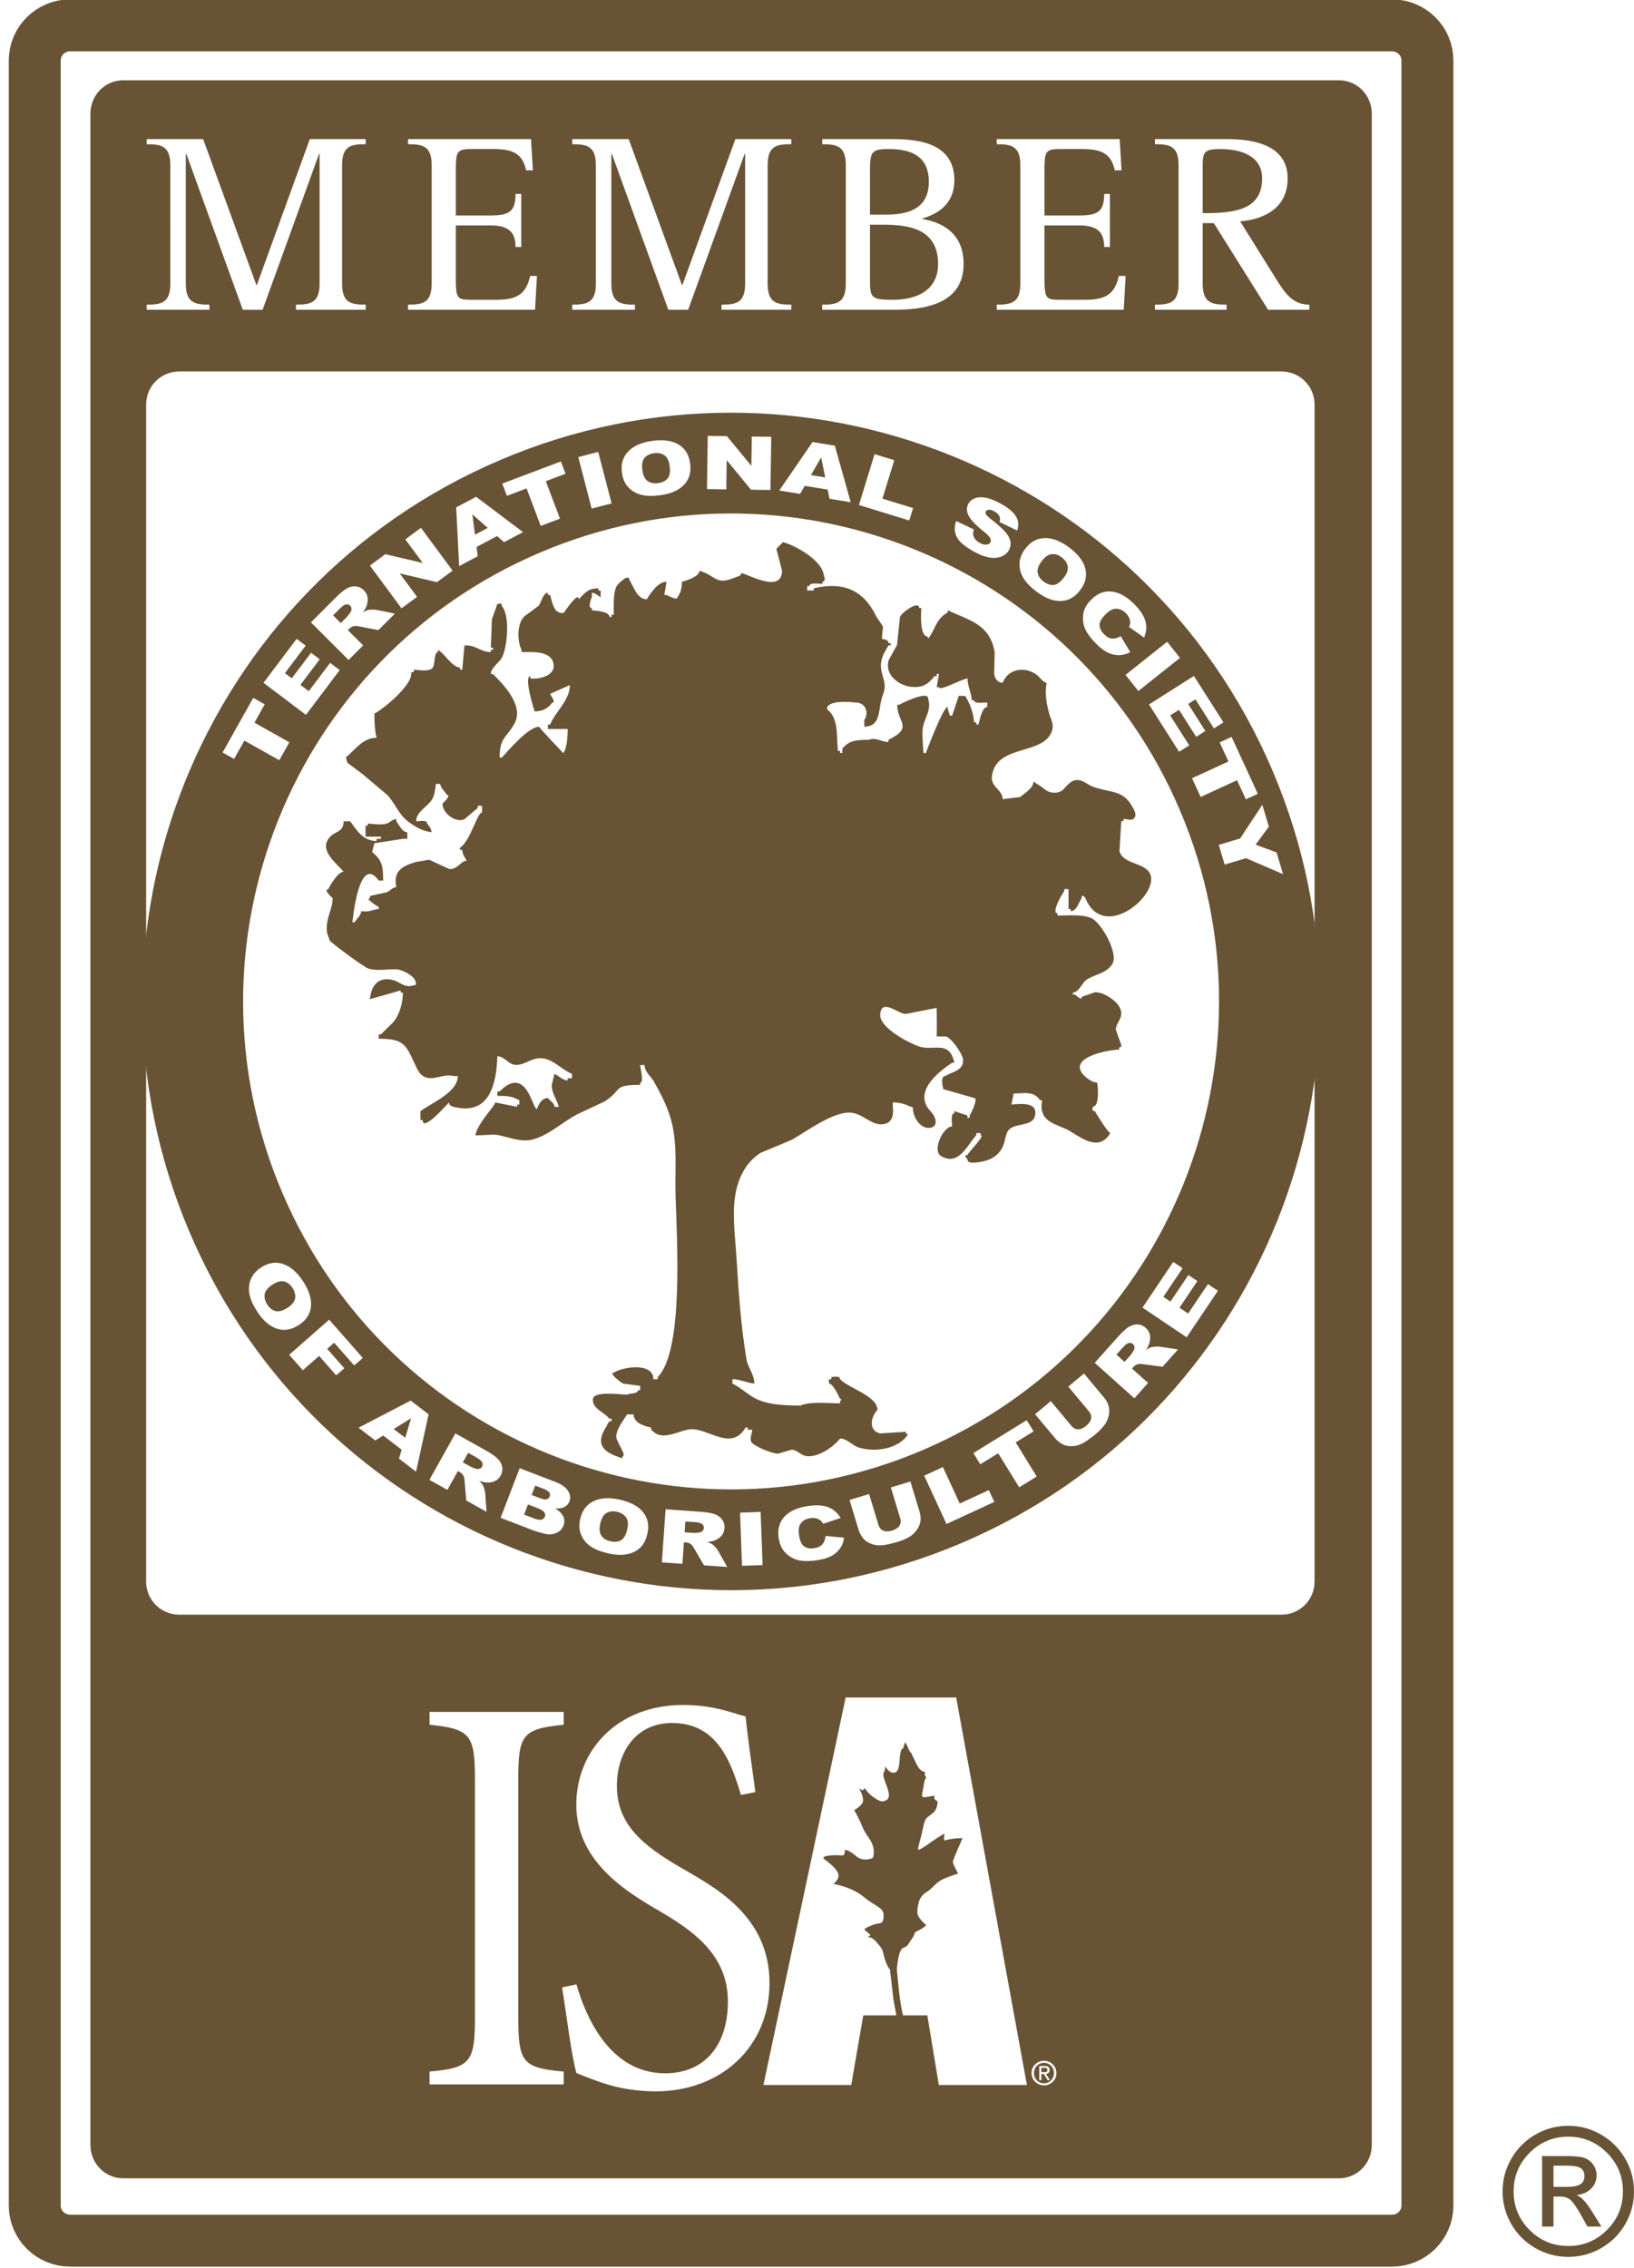 <?xml version="1.0" encoding="utf-8"?>
<!-- Generator: Adobe Illustrator 16.0.3, SVG Export Plug-In . SVG Version: 6.00 Build 0)  -->
<!DOCTYPE svg PUBLIC "-//W3C//DTD SVG 1.1//EN" "http://www.w3.org/Graphics/SVG/1.1/DTD/svg11.dtd">
<svg version="1.1" id="Layer_1" xmlns="http://www.w3.org/2000/svg" xmlns:xlink="http://www.w3.org/1999/xlink" x="0px" y="0px"
	 width="93.248px" height="129.417px" viewBox="0 0 93.248 129.417" enable-background="new 0 0 93.248 129.417"
	 xml:space="preserve">
<path fill="none" stroke="#685334" stroke-width="2.963" d="M81.459,3.451c0-1.107-0.906-2.004-2.022-2.004H4.005
	c-1.116,0-2.022,0.897-2.022,2.004v122.413c0,1.108,0.906,2.005,2.022,2.005h75.432c1.116,0,2.022-0.896,2.022-2.005V3.451z"/>
<g>
	<path fill="none" d="M48.258,96.871l-4.694,22.117h5.011l0.688-3.977h1.884c-0.034-0.307-0.14-0.656-0.183-1.077
		c-0.056-0.542-0.18-1.536-0.18-1.536s-0.194-0.196-0.346-0.789c-0.095-0.374-0.064-0.368-0.413-0.77
		c-0.349-0.401-0.519-0.262-0.519-0.262l0.167-0.161l-0.345-0.291c0,0-0.073-0.069,0.553-0.303c0.283-0.105,0.524,0.055,0.545-0.469
		c0.019-0.519-0.426-0.511-1.13-1.095c-0.724-0.603-1.738-0.743-1.738-0.743s0.305-0.233,0.292-0.489
		c-0.022-0.416-0.829-0.918-0.854-0.965c-0.071-0.131,0.318-0.222,1.049-0.177c0.214,0.012,0.161-0.313,0.161-0.313
		s0.194-0.045,0.656,0.36c0.362,0.319,0.948,0.156,0.97,0.046c0.167-0.806-0.371-1.115-0.596-1.675
		c-0.226-0.561-0.494-1.011-0.494-1.011s0.243-0.098,0.449-0.363c0.206-0.264-0.178-0.887-0.178-0.887s0.149,0.117,0.203,0.12
		c0.053,0.003,0.136-0.122,0.136-0.122s0.132,0.265,0.486,0.518c0.359,0.255,0.531,0.309,0.754,0.164
		c0.435-0.281-0.349-1.27-0.152-1.589c0.076-0.125,0.082-0.335,0.082-0.335s0.228,0.45,0.549,0.356
		c0.322-0.095,0.222-0.785,0.322-1.156c0.088-0.325,0.13-0.156,0.153-0.239c0.088-0.316,0.088-0.316,0.088-0.316
		s0.08,0.003,0.216,0.376c0.075,0.205,0.066,0.056,0.198,0.321c0.089,0.177,0.215,0.479,0.336,0.683
		c0.165,0.282,0.405,0.303,0.405,0.303l-0.019,0.183l0.091,0.114c0,0-0.103,0.086-0.16,0.522c-0.043,0.328-0.117,0.483-0.069,0.592
		c0.038,0.084,0.681-0.068,0.681-0.068l0.015,0.202l0.176,0.136c0,0,0.01,0.423-0.255,0.646c-0.422,0.355-0.445,0.236-0.581,0.888
		c-0.137,0.651-0.315,1.156-0.271,1.212c0.045,0.058,0.506-0.26,0.79-0.466c0.285-0.205,0.71-0.451,0.71-0.451
		s-0.058,0.41,0.003,0.394c0.616-0.162,1.028-0.125,1.028-0.125s-0.542,1.2-0.553,1.346c-0.008,0.109,0.302,0.673,0.302,0.673
		s-0.804,0.236-1.088,0.442c-0.285,0.206-0.391,0.407-0.734,0.623c-0.338,0.212-0.479,0.504-0.508,1.128
		c-0.015,0.329,0.5,0.738,0.5,0.738s-0.017,0.109-0.528,0.359c-0.212,0.104-0.071,0.17-0.318,0.479
		c-0.147,0.184-0.142,0.35-0.464,0.472c-0.293,0.11-0.357,1.241-0.357,1.241s0.095,1.061,0.161,1.545
		c0.056,0.409,0.109,0.763,0.191,1.061h1.386l0.658,3.977h5.023l-4.038-22.117H48.258z"/>
	<path fill="none" d="M38.801,106.55c-2.089-1.225-3.598-2.419-3.598-4.635c0-1.873,1.049-3.589,3.152-3.589
		c2.587,0,3.364,2.234,3.93,4.109l0.822-0.165c-0.241-1.802-0.429-3.056-0.559-4.315c-0.817-0.223-1.88-0.658-3.548-0.658
		c-3.82,0-6.113,2.64-6.113,5.693c0,3.415,3.179,5.146,4.956,6.191c2.092,1.227,3.696,2.634,3.696,5.042
		c0,2.479-1.311,4.094-3.582,4.094c-3.242,0-4.583-3.405-5.062-5.077l-0.819,0.178c0.301,1.873,0.539,3.918,0.819,4.884
		c0.535,0.215,1.178,0.482,1.907,0.691c0.641,0.195,1.633,0.352,2.603,0.356c3.78-0.004,6.508-2.565,6.508-6.179
		C43.913,109.313,40.773,107.688,38.801,106.55z"/>
	<path fill="none" d="M29.577,115.086v-13.5c0-2.585,0.215-2.92,2.591-3.161v-0.733h-7.654v0.733c2.347,0.241,2.59,0.575,2.59,3.161
		v13.5c0,2.585-0.243,2.921-2.59,3.132v0.732h7.654v-0.732C29.792,118.007,29.577,117.672,29.577,115.086z"/>
	<path fill="none" d="M59.901,118.13c0-0.159-0.095-0.229-0.286-0.229h-0.308v0.809h0.123v-0.351h0.141l0.214,0.351h0.137
		l-0.23-0.356C59.811,118.338,59.901,118.274,59.901,118.13z M59.43,118.254v-0.25h0.167c0.085,0,0.176,0.019,0.176,0.119
		c0,0.124-0.093,0.131-0.197,0.131H59.43z"/>
	<path fill="none" d="M59.579,117.603c-0.386,0-0.713,0.297-0.713,0.7c0,0.406,0.327,0.703,0.713,0.703
		c0.382,0,0.709-0.297,0.709-0.703C60.288,117.9,59.96,117.603,59.579,117.603z M59.579,118.889c-0.321,0-0.572-0.247-0.572-0.585
		c0-0.332,0.25-0.583,0.572-0.583c0.317,0,0.567,0.251,0.567,0.583C60.146,118.642,59.896,118.889,59.579,118.889z"/>
	<path fill="none" d="M73.133,21.199h-62.91c-1.041,0-1.884,0.844-1.884,1.884V90.26c0,1.041,0.844,1.884,1.884,1.884h62.91
		c1.041,0,1.884-0.843,1.884-1.884V23.083C75.018,22.043,74.174,21.199,73.133,21.199z"/>
	<path fill="#685334" d="M59.579,117.72c-0.321,0-0.572,0.251-0.572,0.583c0,0.338,0.25,0.585,0.572,0.585
		c0.317,0,0.567-0.247,0.567-0.585C60.146,117.971,59.896,117.72,59.579,117.72z M59.785,118.709l-0.214-0.351H59.43v0.351h-0.123
		V117.9h0.308c0.191,0,0.286,0.071,0.286,0.229c0,0.145-0.09,0.208-0.209,0.224l0.23,0.356H59.785z"/>
	<path fill="#685334" d="M59.773,118.123c0-0.1-0.091-0.119-0.176-0.119H59.43v0.25h0.146
		C59.681,118.254,59.773,118.247,59.773,118.123z"/>
	<path fill="#685334" d="M53.534,15.061c0-2.107-1.859-2.238-3.175-2.238h-0.712v3.058c0,1.096,0.015,1.229,1.316,1.229
		C52.233,17.108,53.534,16.625,53.534,15.061z"/>
	<path fill="#685334" d="M53.007,10.379c0-1.478-1.022-1.873-2.277-1.873c-0.976,0-1.083,0.132-1.083,1.229v2.516h0.712
		C51.257,12.252,53.007,12.237,53.007,10.379z"/>
	<path fill="#685334" d="M76.423,4.583H7.019c-1.028,0-1.86,0.854-1.86,1.909v115.908c0,1.055,0.833,1.909,1.86,1.909h69.405
		c1.028,0,1.86-0.854,1.86-1.909V6.491C78.284,5.437,77.451,4.583,76.423,4.583z M65.909,17.386c0.851,0,1.348-0.102,1.348-1.2
		V9.429c0-1.097-0.497-1.199-1.348-1.199V7.937h4.104c1.672,0,3.47,0.409,3.47,2.238c0,1.872-1.612,2.37-2.71,2.457l2.043,3.276
		c0.497,0.79,0.93,1.478,1.905,1.478v0.292h-2.354l-3.098-4.944h-0.635v3.452c0,1.098,0.511,1.2,1.363,1.2v0.292h-4.089V17.386z
		 M56.879,17.386c0.837,0,1.348-0.102,1.348-1.2V9.429c0-1.097-0.511-1.199-1.348-1.199V7.937h7.017l0.108,1.784h-0.387
		c-0.186-0.892-0.697-1.214-1.797-1.214h-1.362c-0.806,0-0.852,0.161-0.852,1.229v2.56h1.999c1.038,0,1.409-0.22,1.409-1.229h0.326
		v3.027h-0.326c0-0.819-0.371-1.229-1.409-1.229h-1.999v3.014c0,1.141,0.078,1.229,0.852,1.229h1.487
		c1.192,0,1.673-0.351,1.905-1.361h0.387l-0.108,1.931h-7.249V17.386z M46.921,17.386c0.836,0,1.347-0.102,1.347-1.2V9.429
		c0-1.097-0.511-1.199-1.347-1.199V7.937h3.81c1.193,0,3.732,0,3.732,2.34c0,1.477-1.1,1.975-1.828,2.194V12.5
		c1.085,0.175,2.355,0.775,2.355,2.56c0,2.413-2.463,2.618-4.027,2.618h-4.042V17.386z M32.656,17.386
		c0.837,0,1.348-0.102,1.348-1.2V9.429c0-1.097-0.511-1.199-1.348-1.199V7.937h3.222l3.036,8.323h0.031l3.021-8.323h3.19v0.292
		c-0.852,0-1.347,0.102-1.347,1.199v6.757c0,1.098,0.496,1.2,1.347,1.2v0.292h-3.98v-0.292c0.835,0,1.347-0.102,1.347-1.2V8.785
		h-0.031l-3.221,8.894h-1.131l-3.221-8.894h-0.031v7.401c0,1.098,0.511,1.2,1.347,1.2v0.292h-3.578V17.386z M23.287,17.386
		c0.836,0,1.347-0.102,1.347-1.2V9.429c0-1.097-0.511-1.199-1.347-1.199V7.937h7.016l0.108,1.784h-0.387
		c-0.186-0.892-0.697-1.214-1.796-1.214h-1.363c-0.805,0-0.852,0.161-0.852,1.229v2.56h1.998c1.038,0,1.41-0.22,1.41-1.229h0.325
		v3.027H29.42c0-0.819-0.372-1.229-1.41-1.229h-1.998v3.014c0,1.141,0.078,1.229,0.852,1.229h1.486c1.193,0,1.673-0.351,1.905-1.361
		h0.387l-0.108,1.931h-7.248V17.386z M8.372,17.386c0.836,0,1.348-0.102,1.348-1.2V9.429c0-1.097-0.512-1.199-1.348-1.199V7.937
		h3.221l3.036,8.323h0.031l3.02-8.323h3.19v0.292c-0.852,0-1.348,0.102-1.348,1.199v6.757c0,1.098,0.496,1.2,1.348,1.2v0.292h-3.98
		v-0.292c0.836,0,1.348-0.102,1.348-1.2V8.785h-0.031l-3.221,8.894h-1.13l-3.222-8.894h-0.031v7.401c0,1.098,0.511,1.2,1.348,1.2
		v0.292H8.372V17.386z M32.168,118.951h-7.654v-0.732c2.347-0.211,2.59-0.547,2.59-3.132v-13.5c0-2.585-0.243-2.92-2.59-3.161
		v-0.733h7.654v0.733c-2.375,0.241-2.591,0.575-2.591,3.161v13.5c0,2.585,0.215,2.921,2.591,3.132V118.951z M37.405,119.349
		c-0.97-0.004-1.961-0.161-2.603-0.356c-0.729-0.209-1.372-0.476-1.907-0.691c-0.28-0.965-0.518-3.011-0.819-4.884l0.819-0.178
		c0.479,1.672,1.819,5.077,5.062,5.077c2.271,0,3.582-1.614,3.582-4.094c0-2.407-1.604-3.815-3.696-5.042
		c-1.777-1.045-4.956-2.776-4.956-6.191c0-3.054,2.292-5.693,6.113-5.693c1.668,0,2.731,0.436,3.548,0.658
		c0.13,1.259,0.318,2.513,0.559,4.315l-0.822,0.165c-0.566-1.875-1.343-4.109-3.93-4.109c-2.103,0-3.152,1.716-3.152,3.589
		c0,2.216,1.509,3.41,3.598,4.635c1.972,1.139,5.112,2.763,5.112,6.62C43.913,116.783,41.185,119.345,37.405,119.349z
		 M53.578,118.988l-0.658-3.977h-1.386c-0.082-0.298-0.135-0.652-0.191-1.061c-0.066-0.484-0.161-1.545-0.161-1.545
		s0.063-1.13,0.357-1.241c0.322-0.123,0.316-0.288,0.464-0.472c0.248-0.309,0.106-0.375,0.318-0.479
		c0.511-0.25,0.528-0.359,0.528-0.359s-0.515-0.409-0.5-0.738c0.029-0.624,0.17-0.916,0.508-1.128
		c0.344-0.216,0.449-0.417,0.734-0.623c0.284-0.206,1.088-0.442,1.088-0.442s-0.31-0.564-0.302-0.673
		c0.01-0.146,0.553-1.346,0.553-1.346s-0.412-0.038-1.028,0.125c-0.062,0.016-0.003-0.394-0.003-0.394s-0.425,0.246-0.71,0.451
		c-0.284,0.206-0.745,0.523-0.79,0.466c-0.045-0.057,0.134-0.561,0.271-1.212c0.136-0.652,0.159-0.533,0.581-0.888
		c0.266-0.223,0.255-0.646,0.255-0.646l-0.176-0.136l-0.015-0.202c0,0-0.643,0.152-0.681,0.068
		c-0.048-0.108,0.026-0.264,0.069-0.592c0.057-0.436,0.16-0.522,0.16-0.522l-0.091-0.114l0.019-0.183c0,0-0.24-0.021-0.405-0.303
		c-0.121-0.204-0.247-0.506-0.336-0.683c-0.131-0.265-0.123-0.116-0.198-0.321c-0.136-0.373-0.216-0.376-0.216-0.376
		s0,0-0.088,0.316c-0.023,0.083-0.065-0.086-0.153,0.239c-0.1,0.371,0,1.062-0.322,1.156c-0.321,0.094-0.549-0.356-0.549-0.356
		s-0.006,0.21-0.082,0.335c-0.197,0.319,0.587,1.308,0.152,1.589c-0.223,0.145-0.396,0.091-0.754-0.164
		c-0.354-0.252-0.486-0.518-0.486-0.518s-0.083,0.125-0.136,0.122c-0.053-0.002-0.203-0.12-0.203-0.12s0.384,0.623,0.178,0.887
		c-0.206,0.265-0.449,0.363-0.449,0.363s0.268,0.451,0.494,1.011c0.226,0.56,0.763,0.87,0.596,1.675
		c-0.022,0.109-0.608,0.273-0.97-0.046c-0.462-0.405-0.656-0.36-0.656-0.36s0.053,0.325-0.161,0.313
		c-0.731-0.045-1.121,0.046-1.049,0.177c0.026,0.047,0.832,0.549,0.854,0.965c0.013,0.256-0.292,0.489-0.292,0.489
		s1.014,0.14,1.738,0.743c0.704,0.584,1.149,0.577,1.13,1.095c-0.021,0.524-0.262,0.363-0.545,0.469
		c-0.625,0.234-0.553,0.303-0.553,0.303l0.345,0.291l-0.167,0.161c0,0,0.17-0.139,0.519,0.262c0.349,0.402,0.318,0.396,0.413,0.77
		c0.152,0.593,0.346,0.789,0.346,0.789s0.124,0.994,0.18,1.536c0.042,0.42,0.149,0.77,0.183,1.077h-1.884l-0.688,3.977h-5.011
		l4.694-22.117h6.306l4.038,22.117H53.578z M59.579,119.006c-0.386,0-0.713-0.297-0.713-0.703c0-0.403,0.327-0.7,0.713-0.7
		c0.382,0,0.709,0.297,0.709,0.7C60.288,118.709,59.96,119.006,59.579,119.006z M75.018,90.26c0,1.041-0.844,1.884-1.884,1.884
		h-62.91c-1.041,0-1.884-0.843-1.884-1.884V23.083c0-1.041,0.844-1.884,1.884-1.884h62.91c1.041,0,1.884,0.844,1.884,1.884V90.26z"
		/>
	<path fill="#685334" d="M72.026,10.175c0-1.244-1.146-1.668-2.385-1.668c-0.929,0-1.007,0.176-1.007,0.966v2.691
		C70.432,12.164,72.026,12.003,72.026,10.175z"/>
</g>
<g>
	<path fill="none" d="M46.934,88.131c-0.099,0.116-0.26,0.19-0.483,0.223c-0.229,0.034-0.417-0.001-0.562-0.105
		c-0.145-0.104-0.242-0.323-0.291-0.657c-0.039-0.268-0.014-0.472,0.074-0.614c0.116-0.188,0.306-0.303,0.571-0.341
		c0.116-0.018,0.225-0.014,0.325,0.011c0.101,0.024,0.188,0.066,0.264,0.127c0.045,0.036,0.093,0.098,0.143,0.184l0.999-0.331
		c-0.178-0.298-0.414-0.502-0.708-0.616c-0.294-0.113-0.678-0.135-1.152-0.065c-0.606,0.088-1.056,0.291-1.348,0.606
		c-0.292,0.315-0.402,0.721-0.329,1.217c0.055,0.371,0.193,0.663,0.417,0.875c0.223,0.21,0.471,0.344,0.745,0.401
		c0.272,0.057,0.613,0.055,1.022-0.005c0.336-0.049,0.609-0.129,0.815-0.237c0.207-0.11,0.373-0.252,0.498-0.427
		c0.125-0.175,0.204-0.381,0.239-0.621l-1.054-0.099C47.094,87.855,47.033,88.015,46.934,88.131z"/>
	<polygon fill="none" points="54.771,85.804 53.809,83.722 52.742,84.214 54.015,86.971 56.743,85.711 56.43,85.037 	"/>
	
		<rect x="41.358" y="87.231" transform="matrix(-0.037 -0.999 0.999 -0.037 -43.297 133.913)" fill="none" width="3.036" height="1.175"/>
	<path fill="none" d="M51.958,84.545l-1.116,0.338l0.535,1.77c0.049,0.159,0.031,0.3-0.052,0.421
		c-0.083,0.122-0.221,0.211-0.415,0.271c-0.195,0.059-0.361,0.06-0.498,0.004c-0.137-0.055-0.228-0.162-0.277-0.32l-0.535-1.77
		l-1.117,0.338l0.524,1.73c0.042,0.142,0.126,0.295,0.252,0.458c0.078,0.103,0.191,0.191,0.34,0.263
		c0.149,0.074,0.303,0.118,0.461,0.134s0.344,0.002,0.559-0.041c0.215-0.044,0.411-0.092,0.587-0.146
		c0.306-0.091,0.557-0.202,0.756-0.333c0.142-0.094,0.268-0.219,0.376-0.376c0.108-0.157,0.173-0.322,0.194-0.495
		c0.021-0.173,0.004-0.345-0.047-0.517L51.958,84.545z"/>
	<path fill="none" d="M28.655,83.693c-0.037-0.175-0.126-0.33-0.27-0.467c-0.143-0.137-0.373-0.293-0.689-0.471l-1.708-0.955
		l-1.482,2.649l1.025,0.574l0.602-1.076L26.224,84c0.093,0.053,0.165,0.12,0.217,0.202c0.037,0.062,0.061,0.165,0.072,0.308
		l0.097,1.12l1.158,0.647l-0.075-1.045c-0.002-0.053-0.019-0.136-0.05-0.247c-0.032-0.111-0.06-0.189-0.084-0.233
		c-0.038-0.063-0.109-0.146-0.211-0.247c0.168,0.058,0.308,0.091,0.42,0.098c0.174,0.011,0.331-0.015,0.47-0.078
		c0.139-0.063,0.25-0.167,0.332-0.315C28.663,84.041,28.692,83.868,28.655,83.693z M27.506,83.701
		c-0.033,0.06-0.083,0.099-0.152,0.12s-0.14,0.018-0.214-0.01c-0.148-0.052-0.246-0.091-0.293-0.117l-0.435-0.243l0.303-0.542
		l0.453,0.253c0.188,0.105,0.304,0.2,0.346,0.284C27.557,83.529,27.554,83.615,27.506,83.701z"/>
	<path fill="none" d="M31.705,84.571l-2.048-0.787l-1.089,2.834l1.891,0.726c0.081,0.031,0.249,0.081,0.505,0.152
		c0.193,0.051,0.343,0.073,0.453,0.064c0.174-0.011,0.327-0.059,0.458-0.145c0.131-0.084,0.225-0.201,0.281-0.349
		c0.07-0.182,0.067-0.355-0.007-0.521c-0.075-0.167-0.23-0.322-0.468-0.469c0.186,0.018,0.337,0.003,0.456-0.044
		c0.176-0.068,0.296-0.186,0.36-0.353c0.076-0.198,0.049-0.4-0.082-0.605C32.283,84.87,32.047,84.702,31.705,84.571z M31.097,86.546
		c-0.035,0.091-0.102,0.149-0.2,0.173c-0.098,0.025-0.242,0.001-0.43-0.071l-0.559-0.216l0.222-0.579l0.557,0.213
		c0.191,0.074,0.316,0.151,0.373,0.232C31.117,86.38,31.129,86.463,31.097,86.546z M31.372,85.397
		c-0.034,0.088-0.093,0.143-0.178,0.164c-0.084,0.021-0.212,0-0.382-0.066l-0.475-0.182l0.205-0.533l0.482,0.185
		c0.165,0.063,0.272,0.131,0.321,0.203C31.394,85.24,31.403,85.317,31.372,85.397z"/>
	<path fill="none" d="M40.836,88.308c-0.076-0.087-0.135-0.146-0.176-0.175c-0.061-0.041-0.16-0.085-0.297-0.134
		c0.178-0.018,0.318-0.049,0.422-0.089c0.163-0.065,0.293-0.155,0.392-0.271c0.099-0.116,0.154-0.258,0.166-0.427
		c0.015-0.193-0.033-0.36-0.141-0.503c-0.108-0.143-0.255-0.245-0.444-0.309c-0.188-0.062-0.462-0.106-0.825-0.131l-1.951-0.137
		l-0.213,3.029l1.173,0.083l0.086-1.23l0.103,0.008c0.107,0.008,0.201,0.038,0.283,0.089c0.059,0.041,0.125,0.124,0.196,0.248
		l0.565,0.972l1.324,0.093l-0.513-0.913C40.962,88.462,40.912,88.395,40.836,88.308z M40.079,87.378
		c-0.053,0.047-0.119,0.075-0.198,0.081c-0.156,0.018-0.261,0.023-0.315,0.02l-0.497-0.035l0.044-0.618l0.518,0.036
		c0.215,0.015,0.359,0.052,0.434,0.108c0.075,0.058,0.108,0.136,0.101,0.235C40.161,87.271,40.132,87.33,40.079,87.378z"/>
	<polygon fill="none" points="20.213,77.925 20.704,77.494 18.786,75.311 16.504,77.314 17.28,78.197 18.212,77.379 19.187,78.489 
		19.647,78.084 18.672,76.975 19.071,76.625 	"/>
	<path fill="none" d="M35.358,85.579c-0.601-0.133-1.099-0.102-1.495,0.093c-0.396,0.195-0.648,0.534-0.755,1.017
		c-0.077,0.347-0.056,0.654,0.063,0.921c0.119,0.268,0.304,0.484,0.554,0.651s0.583,0.295,1.001,0.389
		c0.41,0.091,0.767,0.105,1.069,0.042c0.303-0.061,0.551-0.187,0.745-0.376s0.331-0.458,0.407-0.804
		c0.105-0.477,0.021-0.883-0.254-1.221C36.419,85.952,35.974,85.715,35.358,85.579z M35.803,87.249
		c-0.073,0.329-0.191,0.543-0.353,0.641c-0.162,0.097-0.365,0.12-0.609,0.066c-0.238-0.053-0.411-0.159-0.521-0.32
		c-0.109-0.161-0.13-0.39-0.064-0.688c0.066-0.302,0.184-0.504,0.352-0.604c0.168-0.099,0.367-0.124,0.595-0.073
		c0.24,0.053,0.415,0.159,0.526,0.319S35.864,86.969,35.803,87.249z"/>
	<path fill="none" d="M17.746,74.543c0.038-0.434-0.116-0.914-0.464-1.441c-0.339-0.513-0.718-0.838-1.139-0.973
		c-0.42-0.136-0.836-0.068-1.25,0.205c-0.296,0.196-0.495,0.431-0.596,0.706c-0.1,0.274-0.119,0.56-0.055,0.853
		c0.063,0.294,0.213,0.619,0.448,0.976c0.232,0.35,0.478,0.609,0.738,0.775c0.26,0.166,0.525,0.249,0.797,0.248
		c0.271,0,0.555-0.098,0.852-0.294C17.485,75.329,17.708,74.977,17.746,74.543z M16.843,74.086
		c-0.031,0.193-0.166,0.367-0.404,0.524c-0.282,0.186-0.515,0.258-0.699,0.215c-0.185-0.042-0.346-0.168-0.484-0.376
		c-0.133-0.203-0.184-0.4-0.15-0.591c0.033-0.192,0.177-0.372,0.432-0.54c0.258-0.171,0.482-0.233,0.672-0.188
		c0.19,0.045,0.349,0.166,0.479,0.361C16.822,73.697,16.874,73.895,16.843,74.086z"/>
	<circle fill="none" cx="41.721" cy="57.15" r="27.841"/>
	<path fill="none" d="M20.462,81.476l0.952,0.729l0.453-0.281l1.053,0.805l-0.152,0.51l0.975,0.746l0.719-3.273l-1.025-0.784
		L20.462,81.476z M23.125,82.052l-0.657-0.502l0.991-0.615L23.125,82.052z"/>
	<path fill="none" d="M65.939,76.85c-0.116,0.007-0.198,0.018-0.246,0.032c-0.07,0.023-0.166,0.075-0.288,0.153
		c0.094-0.152,0.157-0.281,0.188-0.388c0.049-0.169,0.057-0.326,0.027-0.476c-0.032-0.149-0.11-0.28-0.236-0.392
		c-0.144-0.128-0.305-0.194-0.484-0.197c-0.179-0.002-0.351,0.052-0.515,0.162c-0.165,0.11-0.368,0.301-0.61,0.572l-1.304,1.458
		l2.264,2.024l0.784-0.876L64.6,78.099l0.069-0.078c0.071-0.079,0.153-0.135,0.244-0.168c0.068-0.022,0.174-0.023,0.316-0.003
		l1.113,0.148l0.885-0.989l-1.036-0.154C66.139,76.846,66.055,76.844,65.939,76.85z M64.684,77.085
		c-0.082,0.134-0.142,0.221-0.178,0.261l-0.332,0.372l-0.462-0.414l0.346-0.387c0.144-0.161,0.262-0.253,0.352-0.277
		c0.092-0.023,0.174-0.002,0.248,0.063c0.05,0.046,0.078,0.104,0.083,0.175C64.746,76.95,64.728,77.019,64.684,77.085z"/>
	<polygon fill="none" points="58.985,81.686 58.591,81.047 55.548,82.923 55.941,83.563 56.962,82.933 58.163,84.878 59.164,84.262 
		57.964,82.316 	"/>
	<polygon fill="none" points="67.806,74.958 67.311,74.626 68.331,73.108 67.817,72.762 66.796,74.279 66.39,74.006 67.487,72.374 
		66.953,72.014 65.199,74.622 67.719,76.316 69.504,73.661 68.936,73.278 	"/>
	<path fill="none" d="M63.019,79.768l-1.158-1.389l-0.896,0.748l1.183,1.419c0.107,0.128,0.146,0.265,0.117,0.409
		c-0.03,0.144-0.122,0.281-0.277,0.411c-0.157,0.129-0.309,0.197-0.457,0.198c-0.148,0.002-0.274-0.061-0.38-0.187l-1.184-1.421
		l-0.896,0.748l1.157,1.389c0.095,0.113,0.232,0.222,0.411,0.323c0.112,0.064,0.25,0.101,0.417,0.11
		c0.165,0.009,0.325-0.009,0.477-0.057c0.151-0.046,0.317-0.132,0.498-0.256c0.181-0.123,0.342-0.244,0.484-0.362
		c0.245-0.204,0.434-0.405,0.565-0.603c0.095-0.142,0.161-0.306,0.2-0.494c0.038-0.186,0.033-0.363-0.015-0.53
		C63.214,80.058,63.133,79.906,63.019,79.768z"/>
	<path fill="#685334" d="M31.024,84.965l-0.482-0.185l-0.205,0.533l0.475,0.182c0.17,0.065,0.298,0.087,0.382,0.066
		c0.085-0.021,0.144-0.076,0.178-0.164c0.031-0.081,0.022-0.158-0.027-0.229C31.296,85.096,31.189,85.028,31.024,84.965z"/>
	<path fill="#685334" d="M35.202,86.271c-0.229-0.05-0.427-0.025-0.595,0.073c-0.168,0.1-0.285,0.301-0.352,0.604
		c-0.066,0.297-0.044,0.527,0.064,0.688c0.109,0.161,0.283,0.267,0.521,0.32c0.244,0.054,0.447,0.031,0.609-0.066
		c0.162-0.098,0.28-0.312,0.353-0.641c0.061-0.279,0.037-0.499-0.075-0.658S35.442,86.325,35.202,86.271z"/>
	<path fill="#685334" d="M30.687,86.068l-0.557-0.213l-0.222,0.579l0.559,0.216c0.188,0.072,0.332,0.096,0.43,0.071
		c0.098-0.024,0.166-0.082,0.2-0.173c0.032-0.083,0.02-0.167-0.037-0.247C31.003,86.219,30.878,86.142,30.687,86.068z"/>
	<path fill="#685334" d="M27.168,83.162l-0.453-0.253l-0.303,0.542l0.435,0.243c0.047,0.026,0.145,0.065,0.293,0.117
		c0.074,0.027,0.146,0.03,0.214,0.01s0.119-0.06,0.152-0.12c0.048-0.086,0.051-0.171,0.008-0.255
		C27.472,83.362,27.356,83.268,27.168,83.162z"/>
	<polygon fill="#685334" points="23.125,82.052 23.459,80.936 22.468,81.55 	"/>
	<path fill="#685334" d="M16.209,73.13c-0.189-0.045-0.414,0.017-0.672,0.188c-0.255,0.168-0.399,0.347-0.432,0.54
		c-0.033,0.191,0.017,0.389,0.15,0.591c0.138,0.208,0.299,0.334,0.484,0.376c0.185,0.042,0.417-0.03,0.699-0.215
		c0.238-0.157,0.374-0.332,0.404-0.524c0.031-0.191-0.021-0.389-0.156-0.594C16.558,73.296,16.399,73.175,16.209,73.13z"/>
	<path fill="#685334" d="M64.41,76.641c-0.09,0.023-0.208,0.116-0.352,0.277l-0.346,0.387l0.462,0.414l0.332-0.372
		c0.036-0.041,0.096-0.127,0.178-0.261c0.044-0.066,0.063-0.135,0.057-0.207c-0.005-0.071-0.033-0.129-0.083-0.175
		C64.583,76.639,64.501,76.618,64.41,76.641z"/>
	<path fill="#685334" d="M36.958,27.45c0.159,0.113,0.358,0.152,0.6,0.119c0.248-0.035,0.431-0.126,0.548-0.274
		c0.118-0.148,0.154-0.39,0.107-0.724c-0.04-0.283-0.14-0.48-0.299-0.591c-0.16-0.11-0.362-0.149-0.604-0.115
		c-0.232,0.033-0.411,0.125-0.533,0.276c-0.123,0.152-0.162,0.381-0.12,0.688C36.699,27.13,36.8,27.337,36.958,27.45z"/>
	<path fill="#685334" d="M59.56,33.19c0.2,0.149,0.395,0.213,0.583,0.19s0.383-0.17,0.585-0.44c0.17-0.229,0.238-0.439,0.202-0.631
		c-0.036-0.191-0.152-0.36-0.348-0.506c-0.188-0.14-0.379-0.2-0.573-0.177c-0.193,0.022-0.383,0.157-0.569,0.406
		c-0.182,0.244-0.256,0.462-0.223,0.653C59.25,32.876,59.364,33.045,59.56,33.19z"/>
	<polygon fill="#685334" points="27.835,30.125 26.959,29.355 27.106,30.512 	"/>
	<polygon fill="#685334" points="46.863,26.104 46.278,27.112 47.092,27.246 	"/>
	<path fill="#685334" d="M20.059,34.749c-0.001-0.071-0.025-0.131-0.073-0.179c-0.07-0.07-0.151-0.096-0.244-0.078
		c-0.092,0.019-0.214,0.104-0.367,0.257l-0.367,0.367l0.438,0.439l0.353-0.353c0.038-0.038,0.102-0.121,0.191-0.251
		C20.037,34.888,20.06,34.82,20.059,34.749z"/>
	<path fill="#685334" d="M72.618,43.976c-7.275-17.065-27.008-25-44.072-17.724c-17.065,7.275-25,27.007-17.724,44.073
		c7.276,17.064,27.008,24.999,44.072,17.723S79.895,61.039,72.618,43.976z M71.779,45.3l-0.682,0.314l-0.501-1.089l-2.077,0.955
		l-0.492-1.068l2.077-0.956l-0.501-1.09l0.681-0.314L71.779,45.3z M69.819,41.224l-0.544,0.346l-1.055-1.66l-0.413,0.263l0.98,1.543
		l-0.524,0.333l-0.98-1.542l-0.503,0.32l1.086,1.708l-0.579,0.368l-1.717-2.7l2.563-1.629L69.819,41.224z M67.338,37.545
		l-2.376,1.889l-0.731-0.92l2.377-1.89L67.338,37.545z M63.447,33.759c0.428,0.048,0.856,0.289,1.288,0.724
		c0.337,0.34,0.548,0.662,0.631,0.966c0.084,0.304,0.059,0.615-0.075,0.936l-0.859-0.607c0.04-0.091,0.061-0.166,0.063-0.224
		c0.003-0.096-0.014-0.192-0.055-0.288c-0.04-0.094-0.101-0.184-0.184-0.268c-0.188-0.19-0.393-0.275-0.614-0.256
		c-0.167,0.013-0.345,0.115-0.538,0.305c-0.239,0.238-0.358,0.445-0.356,0.624c0.003,0.178,0.086,0.35,0.249,0.515
		c0.158,0.16,0.314,0.245,0.467,0.256c0.153,0.011,0.317-0.035,0.492-0.135l0.546,0.907c-0.213,0.114-0.427,0.172-0.641,0.175
		c-0.215,0.004-0.427-0.045-0.638-0.146c-0.211-0.101-0.437-0.272-0.677-0.514c-0.291-0.293-0.495-0.566-0.611-0.82
		s-0.156-0.533-0.119-0.837c0.037-0.305,0.189-0.589,0.456-0.854C62.628,33.864,63.02,33.711,63.447,33.759z M58.5,31.325
		c0.296-0.397,0.664-0.603,1.105-0.618c0.442-0.015,0.908,0.162,1.402,0.529c0.505,0.377,0.814,0.776,0.925,1.197
		c0.112,0.421,0.022,0.828-0.27,1.218c-0.212,0.285-0.446,0.474-0.701,0.566c-0.255,0.092-0.534,0.105-0.834,0.037
		c-0.301-0.067-0.62-0.227-0.957-0.478c-0.343-0.256-0.594-0.51-0.753-0.765c-0.16-0.254-0.239-0.528-0.237-0.821
		C58.181,31.898,58.288,31.609,58.5,31.325z M54.569,29.734l1.01,0.482c-0.048,0.139-0.058,0.259-0.029,0.36
		c0.046,0.165,0.168,0.299,0.362,0.406c0.146,0.078,0.274,0.111,0.382,0.099c0.109-0.012,0.184-0.056,0.223-0.128
		c0.037-0.068,0.033-0.149-0.012-0.245c-0.045-0.095-0.193-0.241-0.442-0.439c-0.407-0.327-0.671-0.61-0.79-0.849
		c-0.122-0.238-0.126-0.462-0.013-0.671c0.074-0.136,0.193-0.238,0.358-0.307c0.166-0.068,0.368-0.083,0.604-0.044
		c0.238,0.038,0.53,0.151,0.877,0.339c0.426,0.23,0.717,0.47,0.873,0.718c0.155,0.248,0.179,0.521,0.072,0.82l-1.001-0.483
		c0.04-0.134,0.033-0.251-0.02-0.35c-0.053-0.1-0.151-0.188-0.295-0.267c-0.119-0.064-0.22-0.092-0.303-0.084
		c-0.082,0.009-0.139,0.042-0.17,0.099c-0.023,0.042-0.02,0.095,0.012,0.157c0.029,0.061,0.126,0.155,0.292,0.284
		c0.408,0.321,0.688,0.574,0.84,0.76c0.152,0.185,0.24,0.36,0.265,0.525c0.025,0.166-0.002,0.321-0.081,0.467
		c-0.093,0.171-0.237,0.297-0.434,0.377c-0.196,0.08-0.421,0.1-0.672,0.06c-0.252-0.041-0.54-0.148-0.863-0.323
		c-0.567-0.307-0.912-0.606-1.036-0.899C54.456,30.307,54.452,30.018,54.569,29.734z M49.91,25.917l1.124,0.346l-0.676,2.192
		l1.749,0.539l-0.219,0.709l-2.871-0.884L49.91,25.917z M46.37,25.225l1.272,0.209l0.906,3.227l-1.211-0.199l-0.105-0.522
		l-1.308-0.215l-0.268,0.46l-1.184-0.195L46.37,25.225z M40.39,24.874l1.094,0.017l1.395,1.695l0.024-1.674l1.11,0.016l-0.045,3.036
		l-1.109-0.016l-1.387-1.686l-0.025,1.665l-1.101-0.016L40.39,24.874z M35.845,25.769c0.303-0.32,0.759-0.523,1.369-0.608
		c0.625-0.087,1.125-0.021,1.5,0.201c0.376,0.221,0.597,0.573,0.665,1.056c0.049,0.352,0.015,0.65-0.101,0.896
		s-0.306,0.449-0.567,0.613c-0.262,0.164-0.601,0.274-1.017,0.333c-0.423,0.059-0.781,0.054-1.073-0.015
		c-0.292-0.069-0.541-0.208-0.746-0.417c-0.205-0.209-0.332-0.489-0.381-0.841C35.424,26.495,35.542,26.09,35.845,25.769z
		 M34.138,25.789l0.765,2.939l-1.138,0.296L33,26.085L34.138,25.789z M32.009,26.334l0.265,0.702L31.15,27.46l0.807,2.138
		l-1.1,0.415l-0.806-2.139l-1.123,0.424l-0.265-0.703L32.009,26.334z M27.172,28.351l2.677,2.015l-1.083,0.576l-0.401-0.35
		l-1.17,0.623l0.066,0.528l-1.059,0.563l-0.17-3.35L27.172,28.351z M21.989,31.626l2.137,0.502l-0.996-1.347l0.893-0.66l1.805,2.442
		l-0.892,0.66l-2.126-0.5l0.99,1.339l-0.886,0.655l-1.805-2.441L21.989,31.626z M19.127,34.131c0.257-0.256,0.47-0.435,0.641-0.536
		c0.17-0.101,0.345-0.146,0.523-0.132c0.178,0.012,0.336,0.086,0.473,0.223c0.12,0.12,0.191,0.255,0.213,0.405
		c0.023,0.15,0.005,0.309-0.053,0.474c-0.037,0.106-0.106,0.231-0.208,0.377c0.126-0.072,0.224-0.118,0.294-0.136
		c0.049-0.012,0.132-0.018,0.248-0.018c0.116,0,0.2,0.006,0.251,0.019l1.026,0.212l-0.938,0.938l-1.104-0.21
		c-0.141-0.028-0.246-0.034-0.315-0.015c-0.093,0.027-0.177,0.078-0.253,0.154l-0.074,0.074l0.872,0.871l-0.832,0.832l-2.147-2.147
		L19.127,34.131z M16.929,36.457l0.515,0.388l-1.185,1.571l0.391,0.295l1.101-1.46l0.495,0.374l-1.101,1.46l0.476,0.358l1.219-1.616
		l0.547,0.413l-1.927,2.555l-2.424-1.829L16.929,36.457z M12.702,42.943l1.75-3.117l0.655,0.367L14.52,41.24l1.993,1.12
		l-0.575,1.024l-1.993-1.119l-0.587,1.046L12.702,42.943z M15.429,75.644c-0.261-0.166-0.506-0.425-0.738-0.775
		c-0.235-0.357-0.385-0.682-0.448-0.976c-0.064-0.293-0.045-0.578,0.055-0.853c0.101-0.275,0.3-0.51,0.596-0.706
		c0.414-0.273,0.83-0.341,1.25-0.205c0.42,0.135,0.8,0.46,1.139,0.973c0.348,0.527,0.502,1.007,0.464,1.441
		c-0.038,0.434-0.261,0.785-0.667,1.054c-0.297,0.196-0.581,0.294-0.852,0.294C15.955,75.892,15.689,75.81,15.429,75.644z
		 M19.647,78.084l-0.46,0.404l-0.975-1.11l-0.932,0.818l-0.775-0.883l2.281-2.003l1.918,2.184l-0.491,0.431l-1.142-1.3l-0.398,0.35
		L19.647,78.084z M23.743,83.984l-0.975-0.746l0.152-0.51l-1.053-0.805l-0.453,0.281l-0.952-0.729l2.974-1.548l1.025,0.784
		L23.743,83.984z M28.237,84.524c-0.139,0.063-0.295,0.089-0.47,0.078c-0.112-0.007-0.252-0.04-0.42-0.098
		c0.103,0.101,0.173,0.184,0.211,0.247c0.024,0.044,0.052,0.122,0.084,0.233c0.031,0.111,0.048,0.194,0.05,0.247l0.075,1.045
		l-1.158-0.647l-0.097-1.12c-0.011-0.143-0.035-0.246-0.072-0.308c-0.052-0.082-0.124-0.149-0.217-0.202l-0.091-0.051l-0.602,1.076
		l-1.025-0.574l1.482-2.649l1.708,0.955c0.316,0.178,0.546,0.334,0.689,0.471c0.144,0.137,0.233,0.292,0.27,0.467
		c0.037,0.175,0.008,0.347-0.086,0.516C28.486,84.357,28.375,84.462,28.237,84.524z M32.496,85.68
		c-0.064,0.167-0.184,0.285-0.36,0.353c-0.118,0.047-0.27,0.062-0.456,0.044c0.238,0.147,0.394,0.303,0.468,0.469
		c0.074,0.167,0.077,0.34,0.007,0.521c-0.056,0.148-0.15,0.265-0.281,0.349c-0.131,0.086-0.284,0.134-0.458,0.145
		c-0.109,0.009-0.26-0.013-0.453-0.064c-0.256-0.071-0.424-0.121-0.505-0.152l-1.891-0.726l1.089-2.834l2.048,0.787
		c0.342,0.131,0.578,0.299,0.709,0.504C32.545,85.28,32.572,85.482,32.496,85.68z M36.948,87.512
		c-0.077,0.347-0.213,0.615-0.407,0.804s-0.442,0.315-0.745,0.376c-0.302,0.063-0.659,0.048-1.069-0.042
		c-0.417-0.093-0.751-0.222-1.001-0.389s-0.435-0.383-0.554-0.651c-0.119-0.268-0.14-0.575-0.063-0.921
		c0.107-0.483,0.358-0.822,0.755-1.017c0.396-0.194,0.894-0.226,1.495-0.093c0.616,0.136,1.061,0.373,1.335,0.712
		C36.969,86.628,37.053,87.035,36.948,87.512z M40.176,89.33l-0.565-0.972c-0.071-0.125-0.137-0.207-0.196-0.248
		c-0.082-0.052-0.176-0.081-0.283-0.089l-0.103-0.008l-0.086,1.23l-1.173-0.083l0.213-3.029l1.951,0.137
		c0.363,0.025,0.637,0.07,0.825,0.131c0.188,0.063,0.335,0.166,0.444,0.309c0.108,0.143,0.155,0.31,0.141,0.503
		c-0.011,0.168-0.066,0.311-0.166,0.427c-0.099,0.116-0.229,0.206-0.392,0.271c-0.104,0.04-0.244,0.071-0.422,0.089
		c0.137,0.048,0.236,0.093,0.297,0.134c0.041,0.029,0.1,0.087,0.176,0.175c0.075,0.087,0.126,0.155,0.15,0.202l0.513,0.913
		L40.176,89.33z M42.345,89.357l-0.112-3.034l1.174-0.043l0.112,3.035L42.345,89.357z M47.933,88.375
		c-0.125,0.174-0.291,0.316-0.498,0.427c-0.206,0.108-0.479,0.188-0.815,0.237c-0.41,0.061-0.75,0.062-1.022,0.005
		c-0.274-0.057-0.521-0.19-0.745-0.401c-0.223-0.211-0.362-0.503-0.417-0.875c-0.073-0.496,0.038-0.902,0.329-1.217
		c0.292-0.315,0.742-0.518,1.348-0.606c0.474-0.07,0.858-0.047,1.152,0.065c0.294,0.113,0.53,0.318,0.708,0.616l-0.999,0.331
		c-0.05-0.085-0.098-0.147-0.143-0.184c-0.076-0.061-0.163-0.103-0.264-0.127c-0.1-0.024-0.208-0.028-0.325-0.011
		c-0.265,0.038-0.455,0.153-0.571,0.341c-0.088,0.142-0.112,0.346-0.074,0.614c0.049,0.334,0.146,0.553,0.291,0.657
		c0.146,0.104,0.333,0.139,0.562,0.105c0.223-0.033,0.384-0.107,0.483-0.223c0.099-0.117,0.16-0.276,0.183-0.477l1.054,0.099
		C48.137,87.994,48.058,88.2,47.933,88.375z M52.53,86.792c-0.021,0.173-0.085,0.338-0.194,0.495
		c-0.108,0.157-0.234,0.282-0.376,0.376c-0.199,0.131-0.45,0.242-0.756,0.333c-0.176,0.055-0.372,0.103-0.587,0.146
		c-0.214,0.042-0.401,0.057-0.559,0.041s-0.312-0.06-0.461-0.134c-0.149-0.072-0.262-0.161-0.34-0.263
		c-0.125-0.164-0.209-0.316-0.252-0.458l-0.524-1.73l1.117-0.338l0.535,1.77c0.049,0.158,0.14,0.265,0.277,0.32
		c0.137,0.056,0.303,0.055,0.498-0.004c0.194-0.06,0.333-0.149,0.415-0.271c0.083-0.121,0.101-0.263,0.052-0.421l-0.535-1.77
		l1.116-0.338l0.524,1.73C52.534,86.447,52.55,86.619,52.53,86.792z M54.015,86.971l-1.273-2.757l1.067-0.493l0.961,2.082
		l1.66-0.767l0.313,0.674L54.015,86.971z M58.163,84.878l-1.2-1.946l-1.021,0.63l-0.394-0.64l3.043-1.876l0.394,0.639l-1.021,0.63
		l1.2,1.945L58.163,84.878z M63.279,80.756c-0.039,0.188-0.105,0.352-0.2,0.494c-0.132,0.197-0.321,0.399-0.565,0.603
		c-0.142,0.118-0.303,0.239-0.484,0.362c-0.181,0.125-0.347,0.21-0.498,0.256c-0.152,0.047-0.312,0.065-0.477,0.057
		c-0.166-0.009-0.304-0.045-0.417-0.11c-0.179-0.102-0.316-0.21-0.411-0.323l-1.157-1.389l0.896-0.748l1.184,1.421
		c0.106,0.126,0.232,0.189,0.38,0.187c0.147-0.001,0.299-0.069,0.457-0.198c0.155-0.13,0.247-0.267,0.277-0.411
		c0.028-0.144-0.01-0.28-0.117-0.409l-1.183-1.419l0.896-0.748l1.158,1.389c0.114,0.138,0.195,0.29,0.245,0.458
		C63.312,80.393,63.316,80.57,63.279,80.756z M66.343,77.999l-1.113-0.148c-0.142-0.021-0.248-0.02-0.316,0.003
		c-0.091,0.033-0.173,0.089-0.244,0.168L64.6,78.099l0.919,0.822l-0.784,0.876l-2.264-2.024l1.304-1.458
		c0.242-0.271,0.445-0.461,0.61-0.572c0.165-0.11,0.336-0.164,0.515-0.162c0.179,0.003,0.34,0.068,0.484,0.197
		c0.126,0.112,0.204,0.243,0.236,0.392c0.03,0.15,0.022,0.307-0.027,0.476c-0.031,0.107-0.093,0.236-0.188,0.388
		c0.122-0.078,0.218-0.129,0.288-0.153c0.048-0.014,0.13-0.024,0.246-0.032c0.116-0.006,0.2-0.004,0.252,0.005l1.036,0.154
		L66.343,77.999z M67.719,76.316l-2.52-1.694l1.754-2.608l0.534,0.36l-1.098,1.632l0.406,0.273l1.021-1.517l0.514,0.347l-1.02,1.518
		l0.495,0.333l1.129-1.681l0.569,0.383L67.719,76.316z M52.641,82.759c-14.144,6.031-30.499-0.546-36.53-14.69
		C10.08,53.925,16.657,37.57,30.801,31.54c14.145-6.031,30.499,0.546,36.53,14.69C73.361,60.374,66.785,76.728,52.641,82.759z
		 M69.887,49.339l-0.336-1.125l1.219-0.365l1.267-1.921l0.373,1.247l-0.756,1.027l1.196,0.444l0.37,1.239l-2.113-0.91L69.887,49.339
		z"/>
	<path fill="#685334" d="M39.631,86.861l-0.518-0.036l-0.044,0.618l0.497,0.035c0.054,0.003,0.159-0.002,0.315-0.02
		c0.079-0.006,0.145-0.033,0.198-0.081c0.053-0.048,0.082-0.106,0.087-0.173c0.007-0.099-0.026-0.177-0.101-0.235
		C39.99,86.913,39.846,86.876,39.631,86.861z"/>
</g>
<path fill="#685334" d="M44.682,30.938c0.717,0.196,2.108,0.972,2.304,1.771c0.04,0.168,0.172,0.486-0.047,0.486
	c0,0.043,0,0.086,0,0.125c-0.211,0-0.751-0.094-0.751,0.125c-0.043,0-0.083,0-0.126,0c0,0.082,0,0.168,0,0.251
	c0.126,0,0.251,0,0.377,0c0-0.043,0-0.083,0-0.125c1.656-0.388,2.828,0.071,3.564,1.603c0.13,0.191,0.259,0.388,0.384,0.579
	c-0.02,0.235-0.039,0.471-0.062,0.702c0.157,0.042,0.376,0.039,0.376,0.25c0.043,0,0.086,0,0.125,0c0,0.165,0.04,0.125-0.125,0.125
	c-0.18,0.329-0.376,0.599-0.423,1.011c-0.059,0.479,0.176,0.831,0.208,1.25c0.023,0.357-0.137,0.584-0.203,0.89
	c-0.149,0.646-0.07,1.488-0.96,1.488c0-0.125,0-0.25,0-0.376c0.27-0.411,0.094-1.003-0.502-1.003
	c-0.36-0.042-1.629-0.145-1.629,0.377c0.67,0.521,0.537,1.434,0.615,2.257c0.011,0.165-0.036,0.125,0.137,0.125
	c0,0.042,0,0.085,0,0.125c0.043,0,0.087,0,0.125,0c0-0.083,0-0.165,0-0.25c0.388-0.482,0.827-0.502,1.505-0.502
	c0.388-0.168,0.756,0.126,1.128,0.126c0-0.043,0-0.083,0-0.126c1.454-0.729,0.501-0.971,0.501-2.006c0.043,0,0.087,0,0.125,0
	c0.141-0.098,1.63-0.803,1.63-0.376c0.236,0.706-0.235,1.148-0.305,1.764c-0.043,0.337,0.055,1.497,0.055,1.371
	c0.043,0,0.086,0,0.125,0c0.16-0.404,0.999-2.633,1.253-2.633c0,0.043,0,0.086,0,0.125c0.043,0.125,0.086,0.25,0.125,0.376
	c0.042,0,0.086,0,0.125,0c0.125-0.376,0.251-0.753,0.376-1.129c0.125,0,0.251,0,0.375,0c0.283,0.498,0.443,0.878,0.502,1.505
	c0.043,0,0.086,0,0.125,0c0,0.043,0,0.086,0,0.125c0.043,0,0.086,0,0.125,0c0.063-0.239,0.211-1.003,0.501-1.003
	c0-0.083,0-0.165,0-0.251c-0.211,0-0.752,0.091-0.752-0.125c-0.042,0-0.082,0-0.125,0c-0.042-0.446-0.251-0.854-0.251-1.253
	c-0.309,0.035-1.629,0.764-1.629,0.501c-0.043,0-0.083,0-0.126,0c0.043-0.251,0.085-0.501,0.126-0.752c-0.043,0-0.083,0-0.126,0
	c0,0.043,0,0.086,0,0.125c-0.043,0-0.083,0-0.125,0c-0.392,0.49-0.717,0.686-1.379,0.603c-0.712-0.094-1.5-0.725-1.227-1.543
	c0.157-0.279,0.314-0.557,0.466-0.838c0.055-0.533,0.11-1.063,0.165-1.596c0.125-0.293,1.097-0.963,1.097-0.513
	c0.042,0,0.086,0,0.125,0c-0.027,0.376-0.098,1.63,0.375,1.63c0,0.043,0,0.086,0,0.125c0.419-0.486,0.423-1.066,1.039-1.45
	c0.145-0.094,0.09,0.003,0.09-0.181c1.215,0.584,2.401,0.772,2.68,2.394c-0.008,0.411-0.015,0.827-0.027,1.238
	c0.032,0.259,0.188,0.506,0.482,0.506c0.329-0.815,1.282-0.952,1.959-0.442c0.157,0.117,0.361,0.442,0.549,0.442
	c-0.102,0.619-0.012,1.168,0.145,1.748c0.083,0.306,0.275,0.596,0.177,0.948c-0.419,1.485-3.162,0.764-3.437,2.599
	c-0.102,0.669,0.607,0.799,0.607,1.351c0.333-0.043,0.67-0.082,1.003-0.125c0.247-0.22,0.753-0.494,0.753-0.878
	c0.152,0.098,0.309,0.196,0.462,0.294c0.176,0.141,0.332,0.286,0.564,0.325c0.251,0.039,0.509,0,0.681-0.168
	c0.208-0.212,0.4-0.494,0.697-0.533c0.396-0.059,0.674,0.259,1.003,0.379c1.058,0.376,1.732,0.138,2.296,1.238
	c0.066,0.134,0.184,0.357,0.071,0.521c-0.157,0.216-0.396,0.074-0.635,0.074c0,0.043,0,0.086,0,0.125c-0.043,0-0.083,0-0.125,0
	c-0.036,0.572-0.067,1.144-0.103,1.712c0.196,0.783,1.529,0.627,1.776,1.367c0.392,1.175-2.508,3.647-3.625,1.528
	c-0.087-0.161-0.095-0.345-0.306-0.345c0,0.043,0,0.086,0,0.126c-0.149,0.208-0.286,0.752-0.626,0.752c0-0.043,0-0.082,0-0.125
	c-0.044,0-0.083,0-0.125,0c0-0.376,0-0.752,0-1.128c-0.177,0-0.251-0.082-0.251,0.125c-0.136,0.153-0.756,1.253-0.376,1.253
	c0,0.043,0,0.086,0,0.125c0.632,0,1.403-0.085,1.932,0.149c0.557,0.243,1.587,2.042,1.184,2.633
	c-0.388,0.557-0.968,0.549-1.465,0.882c-0.251,0.165-0.435,0.725-0.771,0.725c0,0.165-0.044,0.125,0.125,0.125
	c0.11,0.086,0.376,0.357,0.376,0.125c0.251-0.086,0.505-0.172,0.756-0.263c0.53-0.019,1.454,0.58,1.497,1.148
	c0.028,0.412-0.309,0.631-0.309,0.996c0.078,0.215,0.156,0.431,0.234,0.646c0.039,0.145,0.177,0.357-0.046,0.357
	c0,0.042,0,0.085,0,0.125c-0.729,0.02-3.084,0.498-1.932,1.543c0.16,0.146,0.426,0.337,0.677,0.337
	c0.056,0.271,0.141,1.379-0.251,1.379c0,0.172-0.066,0.251,0.125,0.251c0.091,0.191,0.772,1.254,0.877,1.254
	c-0.611,1.045-1.563,0.341-2.276-0.098c-0.67-0.416-1.705-0.439-1.645-1.529c0.003-0.149,0.105-0.254-0.091-0.254
	c-0.375-0.549-0.917-0.376-1.504-0.376c-0.044,0.208-0.082,0.419-0.125,0.626c0.556-0.039,1.571-0.164,1.329,0.698
	c-0.153,0.532-1.078,0.373-1.439,0.709c-0.184,0.165-0.227,0.478-0.286,0.717c-0.183,0.729-0.751,1.081-1.497,1.171
	c-0.207,0.023-0.615,0.094-0.615-0.161c-0.078-0.117-0.23-0.25,0-0.25c0.094-0.212,1.031-1.128,0.753-1.128c0-0.043,0-0.083,0-0.125
	c-0.083,0-0.166,0-0.251,0c0,0.043,0,0.085,0,0.125c-0.513,0.547-0.999,1.787-2.01,1.186c-0.525-0.309,0.118-1.688,0.63-1.688
	c0-0.211-0.094-0.751,0.125-0.751c0-0.043,0-0.083,0-0.125c0.251,0.083,0.502,0.168,0.752,0.251c0,0.164-0.042,0.125,0.125,0.125
	c0-0.043,0-0.082,0-0.125c0.102-0.165,0.513-1.003,0.251-1.003c-0.583-0.168-1.167-0.334-1.755-0.502
	c-0.044-0.207-0.177-0.752,0.125-0.752c0.349-0.235,1.004-0.286,1.004-0.877c0.043-0.313-0.721-1.379-1.004-1.379
	c-0.168,0-0.333,0-0.501,0c0.016-0.568,0-1.077,0-1.629c-0.583,0.113-1.167,0.231-1.755,0.344c-0.396,0.047-1.416-0.952-1.469,0.039
	c-0.047,0.756,1.672,1.65,2.272,1.833c0.741,0.224,1.575-0.305,1.893,0.682c0.047,0.153,0.132,0.235-0.063,0.235
	c-0.893,0.591-2.268,1.732-1.187,2.813c0.222,0.224,0.427,0.764,0.003,0.882c-0.567,0.149-0.971-0.498-1.042-0.945
	c-0.027-0.168,0.036-0.243-0.157-0.243c-0.277-0.149-0.646-0.25-1.003-0.25c0,0.082,0,0.168,0,0.25
	c0.063,0.392-0.011,0.857-0.419,0.972c-0.776,0.212-1.289-0.655-2.088-0.638c-1.003,0.016-2.418,1.077-3.256,1.555
	c-0.588,0.247-1.175,0.494-1.767,0.737c-0.373,0.235-0.694,0.56-0.921,0.933c-0.901,1.446-0.583,3.256-0.473,4.968
	c0.129,2.088,0.247,3.89,0.575,5.881c0.079,0.486,0.451,0.865,0.451,1.391c-0.451-0.043-0.842-0.251-1.253-0.251
	c0,0.083,0,0.169,0,0.251c0.427,0.204,0.768,0.533,1.184,0.779c0.725,0.432,1.767,0.475,2.703,0.475
	c0.549-0.247,1.618-0.125,2.257-0.125c0-0.043,0-0.082,0-0.125c0.087-0.09,0.125-0.126,0-0.126
	c-0.094-0.211-0.411-0.877-0.626-0.877c0-0.177-0.083-0.251,0.125-0.251c0-0.043,0-0.082,0-0.125c0.18,0,0.501-0.086,0.501,0.125
	c0.479,0.514,2.132,0.952,2.132,1.756c-0.373,0.368-0.541,1.19,0.161,1.339c0.445-0.027,0.897-0.055,1.344-0.086
	c0.164-0.003,0.125-0.043,0.125,0.125c0.042,0,0.086,0,0.125,0c-0.515,0.834-1.873,1.07-2.845,0.757
	c-0.353-0.118-0.647-0.505-1.043-0.505c-0.36,0.474-1.308,1.136-1.974,0.991c-0.279-0.063-0.479-0.341-0.792-0.353
	c-0.254,0.074-0.509,0.149-0.764,0.223c-0.309,0.032-1.469-0.458-1.544-0.685c-0.09-0.262,0.06-0.431,0.06-0.677
	c-0.083,0-0.165,0-0.251,0c0-0.044,0-0.083,0-0.126c-0.043,0-0.082,0-0.125,0c-0.811,1.382-2.151,0.028-3.13,0.098
	c-0.626,0.039-1.536,0.674-2.128,0.142c-0.109-0.099-0.132-0.063-0.132-0.239c-0.373-0.075-1.003-0.263-1.003-0.752
	c-0.126,0-0.251,0-0.377,0c-0.211,0.384-0.588,0.784-0.611,1.262c-0.016,0.271,0.626,1.12,0.36,1.12c0,0.043,0,0.087,0,0.125
	c-1.011-0.306-1.625-0.732-0.936-1.795c0.09-0.14,0.102-0.336,0.31-0.336c0-0.168,0.039-0.125-0.125-0.125
	c-0.255-0.352-0.991-0.575-0.941-1.116c0.043-0.494,1.529-0.263,1.944-0.263c0.172-0.09,0.627-0.031,0.627-0.25
	c0.043,0,0.085,0,0.125,0c0-0.082,0-0.165,0-0.251c-0.317-0.042-0.634-0.082-0.956-0.125c-0.152-0.055-0.869-0.627-0.548-0.627
	c0.458-0.321,2.257-0.623,2.257,0.376c0.082,0,0.168,0,0.25,0c0-0.043,0-0.082,0-0.125c1.493-1.497,1.089-7.911,1.019-10.285
	c-0.051-1.513,0.118-2.841-0.219-4.239c-0.208-0.843-0.604-1.607-1.023-2.347c-0.173-0.302-0.529-0.545-0.529-0.933
	c-0.083,0-0.165,0-0.251,0c0.013,0.212,0.228,1.003,0,1.003c0,0.043,0,0.086,0,0.125c-1.606,0-0.987,0.291-2.037,0.953
	c-0.521,0.243-1.042,0.489-1.567,0.733c-0.843,0.45-1.639,1.214-2.578,1.445c-0.686,0.164-1.458-0.208-2.104-0.293
	c-0.373,0.015-0.745,0.03-1.117,0.047c0.102-0.675,1.128-1.689,1.128-1.881c0.419,0.082,0.838,0.168,1.254,0.25
	c0-0.043,0-0.082,0-0.125c0.042,0,0.086,0,0.125,0c0-0.082,0-0.164,0-0.25c-0.435-0.24-0.709-0.251-1.254-0.251
	c0-0.083,0-0.165,0-0.251c0.042,0,0.086,0,0.125,0c1.54-1.543,1.869,1.003,2.131,1.003c0.106-0.266,0.262-0.626,0.626-0.626
	c0.125,0.152,0.377,0.29,0.377,0.501c0.082,0,0.168,0,0.251,0c-0.118-0.435-0.416-0.771-0.404-1.254
	c0.051-0.207,0.102-0.415,0.153-0.627c0.228,0.094,0.481,0.376,0.752,0.376c0-0.043,0-0.083,0-0.125c0.082,0,0.168,0,0.251,0
	c0-0.082,0-0.165,0-0.251c-0.662-0.262-1.187-1.002-1.986-0.881c-0.447,0.063-0.796,0.407-1.266,0.364
	c-0.404-0.04-0.596-0.486-1.011-0.486c-0.051,1.516-0.411,3.33-2.362,2.915c-0.176-0.039-0.396-0.075-0.396-0.282
	c-0.192,0.188-1.505,1.704-1.505,1.002c-0.042,0-0.082,0-0.125,0c0-0.168,0-0.333,0-0.501c0.631-0.478,2.132-1.074,2.132-2.006
	c-0.082,0-0.165,0-0.25,0c-0.588-0.168-1.155,0.322-1.696,0.02c-0.236-0.133-0.368-0.407-0.47-0.63
	c-0.549-1.164-0.62-1.521-2.096-1.521c0-0.082,0-0.165,0-0.251c0.043,0,0.085,0,0.125,0c0.231-0.227,0.462-0.454,0.693-0.681
	c0.369-0.412,0.56-1.129,0.56-1.701c-0.042,0-0.082,0-0.125,0c0-0.042,0-0.082,0-0.125c-0.584,0.168-1.168,0.337-1.755,0.501
	c0.067-0.74,0.447-1.316,1.329-1.088c0.317,0.082,0.541,0.34,0.924,0.348c0.117-0.023,0.239-0.047,0.356-0.07
	c0.145-0.439-0.756-0.886-1.108-0.893c-0.557-0.02-1.074,0.11-1.587-0.043c-0.258-0.078-2.013-1.383-2.209-1.594
	c-0.051-0.146-0.098-0.286-0.149-0.431c-0.121-0.819,0.314-1.309,0.314-1.994c-0.106-0.098-0.538-0.502-0.251-0.502
	c0.118-0.258,0.564-1.003,0.878-1.003c-0.38-0.474-1.442-1.214-0.804-1.962c0.318-0.376,0.804-0.278,0.804-0.921
	c0.125,0,0.25,0,0.376,0c0.373,0.533,0.76,1.128,1.505,1.128c0-0.043,0-0.083,0-0.125c0.082,0,0.168,0,0.25,0
	c0-0.043,0-0.083,0-0.125c-0.294,0-0.584,0-0.878,0c0-0.208,0-0.416,0-0.626c0.043,0,0.087,0,0.125,0c0-0.044,0-0.083,0-0.126
	c0.325,0.032,0.769,0.098,1.09,0.004c0.172-0.055,0.325-0.255,0.541-0.255c0,0.043,0,0.086,0,0.125
	c0.137,0.176,0.333,0.627,0.626,0.627c0,0.125,0,0.25,0,0.376c-0.083,0-0.164,0-0.251,0c-0.544,0.082-1.085,0.168-1.629,0.25
	c-0.043,0.168-0.083,0.337-0.126,0.501c0.596,0.498,0.627,0.847,0.627,1.63c-0.082,0-0.165,0-0.25,0
	c-1.168-1.607-1.505,2.472-1.505,2.382c0.043,0,0.086,0,0.125,0c0.102-0.168,0.376-0.404,0.376-0.627c0.043,0,0.086,0,0.125,0
	c0.33,0.055,0.576-0.125,0.878-0.125c0-0.043,0-0.082,0-0.125c-0.133-0.059-0.804-0.501-0.502-0.501c0-0.043,0-0.083,0-0.126
	c0.321-0.07,0.647-0.141,0.968-0.211c0.168-0.074,0.329-0.29,0.537-0.29c-0.196-0.945,0.364-1.204,1.101-1.434
	c0.254-0.043,0.514-0.086,0.768-0.133c0.388,0.176,0.776,0.356,1.16,0.533c0.474,0.031,0.65-0.47,0.983-0.47
	c-0.102-0.204-0.25-0.38-0.25-0.627c-0.169,0-0.126,0.039-0.126-0.125c0.587-0.361,0.979-2.006,1.254-2.006c0-0.125,0-0.251,0-0.376
	c-0.176,0-0.251-0.083-0.251,0.125c-0.255,0.212-0.505,0.427-0.76,0.639c-0.513,0.22-1.246-0.36-1.246-0.889
	c0.114-0.118,0.517-0.501,0.251-0.501c-0.094-0.184-0.376-0.412-0.376-0.627c-0.083,0-0.164,0-0.25,0
	c-0.047,0.349-0.063,0.639-0.244,0.92c-0.258,0.392-0.885,0.686-0.885,1.211c0.196,0,0.627-0.098,0.627,0.125
	c0.109,0.137,0.251,0.302,0.251,0.502c-0.568-0.091-0.882-0.286-1.313-0.596c-0.556-0.399-0.76-1.066-1.206-1.528
	c-0.474-0.399-0.945-0.799-1.418-1.199c-0.283-0.211-0.564-0.423-0.851-0.635c-0.035-0.102-0.066-0.204-0.102-0.305
	c0.541-0.458,0.979-1.129,1.756-1.129c-0.106-0.466-0.125-0.881-0.125-1.379c0.56-0.294,1.951-1.478,2.088-2.143
	c0.027-0.141-0.031-0.239,0.168-0.239c0-0.043,0-0.083,0-0.125c0.298,0.015,0.815,0.129,1.05-0.086
	c0.188-0.181,0.066-0.917,0.329-0.917c0-0.043,0-0.082,0-0.125c0.365,0.196,0.811,1.003,1.254,1.003c0,0.043,0,0.086,0,0.125
	c0.043,0,0.086,0,0.126,0c0.042-0.458,0.085-0.917,0.125-1.379c0.611-0.063,0.917,0.376,1.505,0.376
	c0-0.168-0.043-0.125,0.125-0.125c0-0.168,0.04-0.125-0.125-0.125c0.02-0.541,0.043-1.082,0.063-1.622
	c0.105-0.293,0.211-0.587,0.313-0.885c0.172,0,0.251-0.066,0.251,0.125c0.482,0.557,0.317,2.347,0.008,2.942
	c-0.152,0.286-0.635,0.584-0.635,0.944c0.043,0,0.086,0,0.125,0c0.628,0.627,1.763,1.795,1.235,2.801
	c-0.439,0.827-0.858,0.784-0.858,1.963c0.043,0,0.086,0,0.125,0c0.423-0.455,1.521-1.756,2.131-1.756
	c0.141,0.212,1.379,1.505,1.379,1.505c0.216-0.286,0.25-0.991,0.25-1.379c-0.376,0-0.752,0-1.129,0c0-0.083,0-0.165,0-0.251
	c0.044,0,0.087,0,0.125,0c0.302-0.745,1.129-1.383,1.129-2.257c-0.376,0.169-0.752,0.337-1.129,0.501
	c0.075,0.161,0.341,0.501,0.125,0.501c-0.254,0.333-0.564,0.502-1.003,0.502c-0.089-0.223-0.619-2.006-0.25-2.006
	c0,0.043,0,0.086,0,0.125c0.541,0.07,1.536-0.188,1.301-0.929c-0.215-0.669-1.246-0.576-1.802-0.576c0-0.043,0-0.082,0-0.125
	c-0.255-0.509-0.275-1.536,0.188-1.936c0.266-0.195,0.532-0.392,0.795-0.587c0.141-0.196,0.25-0.737,0.521-0.737
	c0,0.043,0,0.086,0,0.125c0.044,0,0.087,0,0.125,0c0.118,0.36,0.185,1.073,0.726,1.026c0.02-0.004,0.043-0.007,0.063-0.016
	c0,0,0.843-1.265,0.843-0.76c0.391-0.396,0.529-0.626,1.127-0.626c0,0.164-0.043,0.125,0.126,0.125c0,0.125,0,0.25,0,0.376
	c-0.149-0.075-0.317-0.251-0.501-0.251c0,0.083,0,0.169,0,0.251c-0.083,0.161-0.228,0.626,0,0.626c0,0.043,0,0.086,0,0.125
	c0.254,0.023,1.002,0.067,1.002,0.376c0.043,0,0.086,0,0.125,0c0-0.168-0.043-0.125,0.125-0.125c0-0.532-0.043-1.128,0.132-1.575
	c0.071-0.184,0.745-0.799,0.745-0.431c0.239,0.349,0.438,1.128,1.003,1.128c0.223-0.353,0.635-1.002,1.128-1.002
	c-0.043,0.25-0.083,0.501-0.125,0.752c0.043,0,0.086,0,0.125,0c0.165,0.083,0.627,0.33,0.627,0.125
	c0.188-0.235,0.251-0.549,0.251-0.877c0.262-0.063,1.002-0.302,1.002-0.627c0.924,0.255,0.917,0.858,2.01,0.389
	c0.141-0.063,0.373-0.071,0.373-0.263c0.571,0.156,2.304,1.148,2.331-0.13c-0.109-0.415-0.216-0.83-0.325-1.25
	C44.432,31.188,44.557,31.063,44.682,30.938z"/>
<g>
	<path fill="#685334" d="M89.501,121.313c0.668,0,1.292,0.168,1.871,0.504c0.579,0.336,1.036,0.793,1.373,1.37
		c0.336,0.577,0.503,1.2,0.503,1.868c0,0.672-0.167,1.295-0.501,1.872c-0.334,0.575-0.791,1.031-1.37,1.365
		c-0.58,0.334-1.205,0.501-1.876,0.501c-0.675,0-1.302-0.167-1.881-0.499c-0.579-0.333-1.035-0.787-1.37-1.365
		c-0.334-0.578-0.501-1.202-0.501-1.874c0-0.672,0.168-1.296,0.504-1.874c0.336-0.577,0.793-1.033,1.372-1.368
		C88.204,121.479,88.83,121.313,89.501,121.313z M89.501,121.934c-0.86,0-1.596,0.305-2.206,0.916
		c-0.611,0.61-0.917,1.346-0.917,2.206c0,0.864,0.305,1.599,0.914,2.206c0.609,0.608,1.345,0.911,2.208,0.911
		c0.86,0,1.595-0.304,2.204-0.913c0.608-0.609,0.913-1.344,0.913-2.204c0-0.86-0.306-1.596-0.916-2.206
		C91.092,122.238,90.358,121.934,89.501,121.934z M88.653,127.064h-0.65v-4.024h1.394c0.493,0,0.842,0.039,1.045,0.117
		c0.203,0.078,0.366,0.207,0.489,0.389c0.122,0.183,0.183,0.376,0.183,0.581c0,0.308-0.107,0.567-0.322,0.779
		c-0.215,0.212-0.492,0.331-0.829,0.358c0.152,0.062,0.295,0.166,0.429,0.31c0.134,0.144,0.304,0.379,0.509,0.707l0.486,0.783
		h-0.795l-0.351-0.629c-0.255-0.454-0.457-0.748-0.606-0.881c-0.149-0.134-0.347-0.202-0.595-0.202h-0.387V127.064z M88.653,123.586
		v1.211h0.793c0.338,0,0.584-0.048,0.74-0.146c0.156-0.098,0.233-0.252,0.233-0.464c0-0.222-0.075-0.377-0.226-0.466
		c-0.15-0.089-0.416-0.134-0.796-0.134H88.653z"/>
</g>
</svg>
